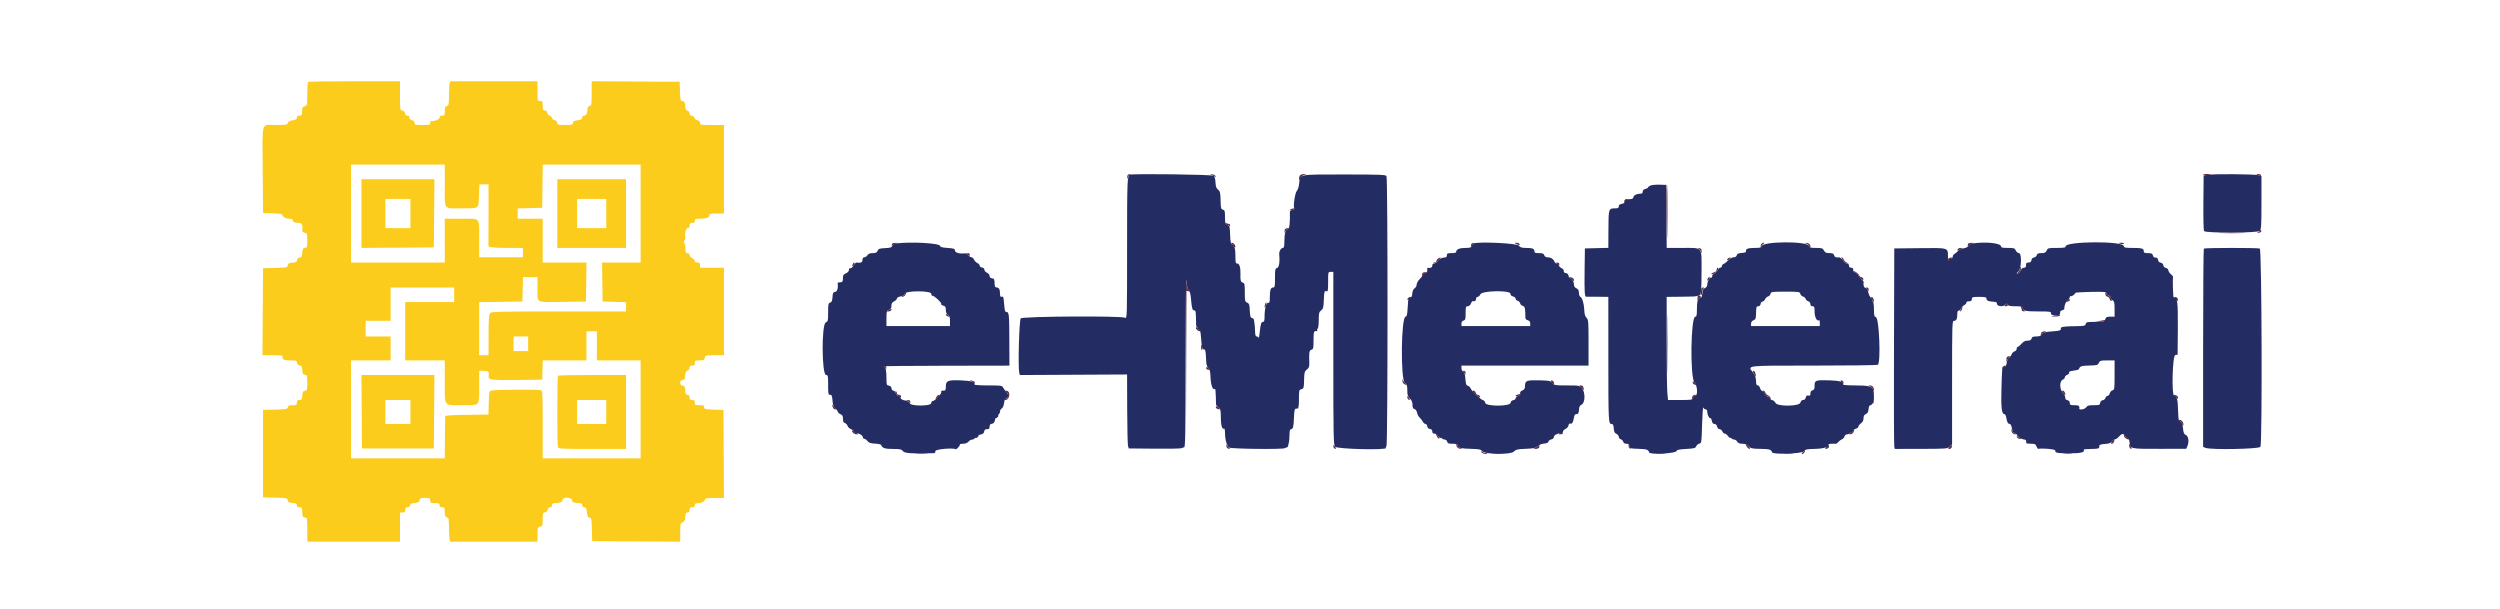 <svg id="svg" version="1.1" xmlns="http://www.w3.org/2000/svg" xmlns:xlink="http://www.w3.org/1999/xlink" width="400" height="97.446" viewBox="0, 0, 400,97.446"><g id="svgg"><path id="path0" d="M49.278 13.111 C 49.217 13.172,49.167 14.037,49.167 15.032 C 49.167 16.809,49.159 16.844,48.750 17.000 C 48.401 17.133,48.333 17.267,48.333 17.829 C 48.333 18.434,48.292 18.500,47.917 18.500 C 47.617 18.500,47.500 18.590,47.500 18.819 C 47.500 19.062,47.338 19.165,46.813 19.253 C 46.340 19.333,46.100 19.468,46.044 19.685 C 45.969 19.971,45.785 20.000,44.067 20.000 C 41.735 20.000,41.979 19.108,42.037 27.417 L 42.083 34.083 43.625 34.131 C 44.473 34.158,45.167 34.246,45.167 34.328 C 45.167 34.658,45.724 35.000,46.262 35.000 C 46.639 35.000,46.833 35.079,46.833 35.232 C 46.833 35.513,47.192 35.667,47.847 35.667 C 48.314 35.667,48.479 36.105,48.359 37.025 C 48.351 37.085,48.529 37.180,48.756 37.237 C 49.143 37.334,49.167 37.405,49.167 38.503 C 49.167 39.559,49.111 39.704,48.727 39.652 C 48.525 39.625,48.338 40.085,48.336 40.613 C 48.334 41.035,48.257 41.154,47.958 41.197 C 47.721 41.231,47.564 41.384,47.531 41.616 C 47.489 41.916,47.354 41.991,46.781 42.033 C 46.206 42.074,46.074 42.148,46.031 42.453 C 45.980 42.808,45.899 42.825,44.031 42.870 L 42.083 42.917 42.040 49.875 L 41.996 56.833 43.675 56.833 C 44.640 56.833,45.313 56.898,45.259 56.985 C 44.983 57.432,45.384 57.667,46.423 57.667 C 47.389 57.667,47.481 57.698,47.530 58.042 C 47.564 58.279,47.717 58.436,47.949 58.469 C 48.249 58.511,48.324 58.646,48.366 59.219 C 48.408 59.797,48.481 59.926,48.792 59.970 C 49.142 60.020,49.167 60.105,49.167 61.250 C 49.167 62.395,49.142 62.480,48.792 62.530 C 48.480 62.574,48.408 62.703,48.365 63.292 C 48.320 63.918,48.267 64.000,47.907 64.000 C 47.584 64.000,47.500 64.086,47.500 64.417 C 47.500 64.793,47.434 64.833,46.818 64.833 C 46.279 64.833,46.117 64.902,46.050 65.162 C 45.971 65.461,45.793 65.494,44.024 65.537 L 42.083 65.583 42.083 72.583 L 42.083 79.583 44.031 79.630 C 45.899 79.675,45.980 79.692,46.031 80.047 C 46.074 80.353,46.206 80.426,46.792 80.468 C 47.364 80.509,47.500 80.581,47.500 80.843 C 47.500 81.077,47.615 81.167,47.917 81.167 C 48.278 81.167,48.336 81.244,48.354 81.750 C 48.389 82.714,48.403 82.748,48.792 82.803 C 49.156 82.855,49.167 82.913,49.167 84.762 L 49.167 86.667 56.583 86.667 L 64.000 86.667 64.000 84.333 L 64.000 82.000 64.417 82.000 C 64.750 82.000,64.833 81.917,64.833 81.583 C 64.833 81.272,64.921 81.167,65.182 81.167 C 65.391 81.167,65.566 81.033,65.618 80.833 C 65.671 80.633,65.847 80.499,66.061 80.498 C 66.747 80.493,67.167 80.297,67.167 79.981 C 67.167 79.715,67.295 79.667,68.000 79.667 C 68.778 79.667,68.833 79.694,68.833 80.083 C 68.833 80.466,68.894 80.500,69.583 80.500 C 70.222 80.500,70.333 80.549,70.333 80.833 C 70.333 81.078,70.444 81.167,70.750 81.167 C 71.134 81.167,71.167 81.227,71.167 81.932 C 71.167 82.558,71.228 82.714,71.500 82.785 C 71.802 82.864,71.834 83.013,71.836 84.394 C 71.837 85.232,71.883 86.085,71.938 86.292 L 72.039 86.667 79.019 86.667 L 86.000 86.667 86.000 85.518 C 86.000 84.432,86.023 84.364,86.417 84.265 C 86.807 84.167,86.833 84.093,86.833 83.092 C 86.833 82.110,86.864 82.019,87.208 81.970 C 87.449 81.936,87.602 81.783,87.637 81.542 C 87.671 81.301,87.805 81.167,88.012 81.167 C 88.222 81.167,88.333 81.052,88.333 80.833 C 88.333 80.581,88.445 80.499,88.792 80.498 C 89.577 80.494,90.000 80.313,90.000 79.981 C 90.000 79.466,91.457 79.524,91.530 80.042 C 91.576 80.362,91.699 80.424,92.375 80.467 C 93.031 80.510,93.167 80.574,93.167 80.842 C 93.167 81.050,93.281 81.167,93.484 81.167 C 93.739 81.167,93.825 81.332,93.917 82.000 C 94.008 82.663,94.095 82.833,94.344 82.833 C 94.627 82.833,94.660 83.003,94.703 84.708 L 94.750 86.583 101.792 86.627 L 108.833 86.670 108.833 85.208 C 108.833 83.851,108.860 83.734,109.208 83.581 C 109.498 83.454,109.595 83.255,109.635 82.708 C 109.676 82.136,109.748 82.000,110.010 82.000 C 110.244 82.000,110.333 81.885,110.333 81.583 C 110.333 81.250,110.417 81.167,110.750 81.167 C 111.056 81.167,111.167 81.078,111.167 80.833 C 111.167 80.565,111.278 80.500,111.738 80.500 C 112.280 80.500,112.833 80.157,112.833 79.821 C 112.833 79.736,113.509 79.667,114.335 79.667 L 115.837 79.667 115.793 72.625 L 115.750 65.583 114.208 65.535 C 112.804 65.492,112.667 65.458,112.667 65.160 C 112.667 64.884,112.551 64.833,111.917 64.833 C 111.228 64.833,111.167 64.799,111.167 64.417 C 111.167 64.083,111.083 64.000,110.750 64.000 C 110.417 64.000,110.333 63.917,110.333 63.583 C 110.333 63.282,110.244 63.167,110.010 63.167 C 109.748 63.167,109.676 63.031,109.635 62.458 C 109.592 61.869,109.520 61.741,109.208 61.697 C 108.940 61.659,108.833 61.531,108.833 61.250 C 108.833 60.969,108.940 60.841,109.208 60.803 C 109.518 60.759,109.592 60.630,109.634 60.059 C 109.672 59.539,109.765 59.347,110.009 59.283 C 110.200 59.233,110.333 59.055,110.333 58.849 C 110.333 58.588,110.438 58.500,110.750 58.500 C 111.083 58.500,111.167 58.417,111.167 58.083 C 111.167 57.701,111.228 57.667,111.913 57.667 C 112.571 57.667,112.673 57.617,112.765 57.250 C 112.867 56.845,112.910 56.833,114.351 56.833 L 115.833 56.833 115.833 49.833 L 115.833 42.833 113.917 42.833 L 112.000 42.833 112.000 42.417 C 112.000 42.083,111.917 42.000,111.583 42.000 C 111.321 42.000,111.167 41.906,111.167 41.746 C 111.167 41.607,110.979 41.407,110.750 41.303 C 110.521 41.199,110.333 40.975,110.333 40.807 C 110.333 40.611,110.213 40.500,110.000 40.500 C 109.717 40.500,109.667 40.389,109.667 39.760 C 109.667 39.353,109.591 38.973,109.500 38.916 C 109.390 38.849,109.400 38.687,109.528 38.448 C 109.635 38.248,109.710 38.065,109.695 38.042 C 109.475 37.716,109.716 36.500,110.000 36.500 C 110.244 36.500,110.333 36.389,110.333 36.083 C 110.333 35.750,110.417 35.667,110.750 35.667 C 111.056 35.667,111.167 35.578,111.167 35.333 C 111.167 35.057,111.278 35.000,111.813 35.000 C 112.928 35.000,113.500 34.824,113.500 34.479 C 113.500 34.203,113.637 34.167,114.667 34.167 L 115.833 34.167 115.833 27.083 L 115.833 20.000 113.917 20.000 C 112.117 20.000,112.000 19.980,112.000 19.670 C 112.000 19.458,111.853 19.303,111.589 19.237 C 111.363 19.180,111.133 18.991,111.078 18.817 C 111.023 18.643,110.833 18.500,110.655 18.500 C 110.440 18.500,110.333 18.385,110.333 18.151 C 110.333 17.942,110.199 17.767,110.000 17.715 C 109.767 17.654,109.667 17.488,109.667 17.161 C 109.667 16.480,109.505 16.167,109.155 16.167 C 108.880 16.167,108.841 15.998,108.798 14.625 L 108.750 13.083 101.708 13.040 L 94.667 12.996 94.667 14.930 C 94.667 16.724,94.643 16.871,94.333 16.952 C 94.133 17.004,93.999 17.180,93.998 17.394 C 93.993 18.081,93.797 18.500,93.481 18.500 C 93.284 18.500,93.167 18.618,93.167 18.814 C 93.167 19.059,93.001 19.154,92.417 19.241 C 91.824 19.330,91.667 19.422,91.667 19.677 C 91.667 19.968,91.542 20.000,90.417 20.000 C 89.282 20.000,89.167 19.970,89.167 19.670 C 89.167 19.460,89.020 19.303,88.766 19.239 C 88.545 19.184,88.327 18.995,88.281 18.819 C 88.235 18.644,88.080 18.500,87.935 18.500 C 87.791 18.500,87.627 18.315,87.570 18.089 C 87.513 17.863,87.418 17.684,87.358 17.692 C 86.929 17.748,86.833 17.607,86.833 16.917 C 86.833 16.228,86.799 16.167,86.417 16.167 C 86.001 16.167,86.000 16.161,86.000 14.583 L 86.000 13.000 79.019 13.000 L 72.039 13.000 71.938 13.375 C 71.883 13.581,71.837 14.451,71.836 15.307 C 71.834 16.723,71.803 16.872,71.500 16.952 C 71.231 17.022,71.167 17.179,71.167 17.769 C 71.167 18.438,71.131 18.500,70.750 18.500 C 70.453 18.500,70.333 18.590,70.333 18.815 C 70.333 19.099,69.415 19.464,68.958 19.361 C 68.890 19.346,68.833 19.483,68.833 19.667 C 68.833 19.970,68.722 20.000,67.583 20.000 C 66.448 20.000,66.333 19.970,66.333 19.670 C 66.333 19.457,66.186 19.303,65.917 19.235 C 65.656 19.170,65.500 19.013,65.500 18.815 C 65.500 18.642,65.444 18.509,65.375 18.520 C 65.015 18.577,64.851 18.463,64.803 18.125 C 64.769 17.884,64.616 17.731,64.375 17.697 C 64.007 17.644,64.000 17.603,64.000 15.322 L 64.000 13.000 56.694 13.000 C 52.676 13.000,49.339 13.050,49.278 13.111 M71.167 29.732 C 71.167 33.737,70.849 33.333,74.004 33.333 C 76.730 33.333,76.554 33.475,76.640 31.208 L 76.704 29.500 77.436 29.500 L 78.167 29.500 78.167 34.333 C 78.167 36.992,78.160 39.215,78.152 39.273 C 78.113 39.570,78.808 39.662,81.125 39.664 L 83.667 39.667 83.667 40.417 L 83.667 41.167 80.167 41.167 L 76.667 41.167 76.664 38.458 C 76.661 34.623,76.972 35.000,73.814 35.000 L 71.167 35.000 71.167 38.500 L 71.167 42.000 63.667 42.000 L 56.167 42.000 56.167 34.167 L 56.167 26.333 63.667 26.333 L 71.167 26.333 71.167 29.732 M102.500 34.167 L 102.500 42.000 99.413 42.000 L 96.326 42.000 96.371 45.125 L 96.417 48.250 98.292 48.297 L 100.167 48.344 100.167 49.089 L 100.167 49.833 89.393 49.833 C 79.329 49.833,78.606 49.853,78.399 50.125 C 78.233 50.343,78.176 51.222,78.172 53.625 L 78.167 56.833 77.417 56.833 L 76.667 56.833 76.667 52.587 L 76.667 48.340 80.125 48.295 L 83.583 48.250 83.630 46.292 L 83.677 44.333 84.839 44.333 L 86.000 44.333 86.000 46.247 C 86.000 48.568,85.570 48.360,90.250 48.297 L 93.750 48.250 93.795 45.125 L 93.841 42.000 90.337 42.000 L 86.833 42.000 86.833 38.500 L 86.833 35.000 84.833 35.000 L 82.833 35.000 82.833 34.172 L 82.833 33.344 84.792 33.297 L 86.750 33.250 86.795 29.792 L 86.840 26.333 94.670 26.333 L 102.500 26.333 102.500 34.167 M57.833 34.169 L 57.833 39.671 63.625 39.627 L 69.417 39.583 69.461 34.125 L 69.505 28.667 63.669 28.667 L 57.833 28.667 57.833 34.169 M89.167 34.167 L 89.167 39.667 94.667 39.667 L 100.167 39.667 100.167 34.167 L 100.167 28.667 94.667 28.667 L 89.167 28.667 89.167 34.167 M65.667 34.167 L 65.667 36.500 63.667 36.500 L 61.667 36.500 61.667 34.167 L 61.667 31.833 63.667 31.833 L 65.667 31.833 65.667 34.167 M97.000 34.167 L 97.000 36.500 94.667 36.500 L 92.333 36.500 92.333 34.167 L 92.333 31.833 94.667 31.833 L 97.000 31.833 97.000 34.167 M72.667 47.167 L 72.667 48.333 68.750 48.333 L 64.833 48.333 64.833 53.000 L 64.833 57.667 68.000 57.667 L 71.167 57.667 71.167 61.077 C 71.167 65.160,70.917 64.833,74.039 64.833 C 76.848 64.833,76.667 65.037,76.667 61.883 L 76.667 59.333 77.417 59.333 C 78.180 59.333,78.280 59.455,78.184 60.269 C 78.124 60.778,78.644 60.839,82.687 60.795 L 86.750 60.750 86.798 59.208 L 86.846 57.667 90.340 57.667 L 93.833 57.667 93.833 55.333 L 93.833 53.000 94.667 53.000 L 95.500 53.000 95.500 55.333 L 95.500 57.667 99.000 57.667 L 102.500 57.667 102.500 65.500 L 102.500 73.333 94.667 73.333 L 86.833 73.333 86.833 67.934 C 86.833 63.165,86.803 62.524,86.570 62.434 C 86.209 62.296,79.185 62.338,78.667 62.482 C 78.258 62.596,78.249 62.633,78.203 64.462 L 78.156 66.327 74.703 66.372 C 72.089 66.406,71.245 66.467,71.229 66.625 C 71.218 66.740,71.199 68.296,71.188 70.083 L 71.167 73.333 63.667 73.333 L 56.167 73.333 56.167 65.500 L 56.167 57.667 59.333 57.667 L 62.500 57.667 62.500 55.750 L 62.500 53.833 60.500 53.833 L 58.500 53.833 58.500 52.583 L 58.500 51.333 60.500 51.333 L 62.500 51.333 62.500 48.667 L 62.500 46.000 67.583 46.000 L 72.667 46.000 72.667 47.167 M84.500 55.000 L 84.500 56.167 83.333 56.167 L 82.167 56.167 82.167 55.000 L 82.167 53.833 83.333 53.833 L 84.500 53.833 84.500 55.000 M57.873 65.875 L 57.917 71.750 63.667 71.750 L 69.417 71.750 69.460 65.875 L 69.504 60.000 63.667 60.000 L 57.829 60.000 57.873 65.875 M89.278 60.111 C 89.139 60.250,89.129 71.209,89.268 71.570 C 89.357 71.803,89.999 71.833,94.768 71.833 L 100.167 71.833 100.167 65.917 L 100.167 60.000 94.778 60.000 C 91.814 60.000,89.339 60.050,89.278 60.111 M65.667 65.917 L 65.667 67.833 63.667 67.833 L 61.667 67.833 61.667 65.917 L 61.667 64.000 63.667 64.000 L 65.667 64.000 65.667 65.917 M97.000 65.917 L 97.000 67.833 94.667 67.833 L 92.333 67.833 92.333 65.917 L 92.333 64.000 94.667 64.000 L 97.000 64.000 97.000 65.917 " stroke="none" fill="#fccc1c" fill-rule="evenodd"></path><path id="path1" d="M180.811 27.947 C 180.356 28.064,180.333 28.650,180.333 40.027 C 180.333 50.836,180.328 51.009,180.011 50.839 C 179.402 50.513,163.588 50.610,163.312 50.942 C 163.072 51.231,162.866 58.778,163.076 59.614 L 163.175 60.006 171.754 59.961 L 180.333 59.917 180.350 65.417 C 180.359 68.442,180.419 71.104,180.482 71.333 L 180.598 71.750 184.735 71.789 C 187.011 71.811,188.957 71.775,189.061 71.709 C 189.165 71.643,189.318 71.587,189.401 71.586 C 189.657 71.582,189.663 71.289,189.692 57.167 C 189.708 49.604,189.765 44.042,189.819 44.806 C 189.889 45.798,189.992 46.250,190.182 46.389 C 190.364 46.522,190.484 46.991,190.564 47.881 C 190.701 49.389,190.784 49.667,191.101 49.667 C 191.324 49.667,191.355 49.912,191.374 51.875 C 191.376 52.127,191.443 52.333,191.522 52.333 C 191.602 52.333,191.667 52.446,191.667 52.583 C 191.667 52.721,191.760 52.815,191.874 52.792 C 192.021 52.762,192.111 53.175,192.182 54.211 C 192.283 55.675,192.360 55.917,192.722 55.917 C 192.850 55.917,192.932 56.371,192.962 57.250 C 192.997 58.311,193.070 58.637,193.317 58.845 C 193.562 59.050,193.642 59.392,193.689 60.440 C 193.747 61.698,194.079 62.532,194.397 62.214 C 194.454 62.158,194.511 62.649,194.525 63.306 C 194.539 63.962,194.558 64.594,194.567 64.708 C 194.576 64.823,194.752 65.053,194.958 65.220 C 195.287 65.487,195.333 65.679,195.333 66.773 C 195.333 68.020,195.543 68.763,195.842 68.578 C 195.933 68.522,196.000 68.818,196.001 69.282 C 196.002 70.303,196.291 71.349,196.643 71.606 C 196.947 71.829,205.225 71.923,205.563 71.708 C 205.666 71.642,205.818 71.587,205.901 71.586 C 205.984 71.584,206.077 71.452,206.109 71.292 C 206.141 71.131,206.198 70.869,206.237 70.708 C 206.276 70.548,206.314 70.023,206.321 69.542 C 206.330 68.886,206.395 68.667,206.580 68.667 C 206.890 68.667,206.988 68.243,207.041 66.667 C 207.070 65.814,207.150 65.410,207.292 65.396 C 207.406 65.384,207.575 65.366,207.667 65.354 C 207.764 65.342,207.833 64.714,207.833 63.851 C 207.833 62.433,207.850 62.365,208.226 62.271 C 208.596 62.178,208.622 62.090,208.652 60.811 C 208.682 59.580,208.725 59.419,209.099 59.125 C 209.443 58.854,209.508 58.669,209.486 58.025 C 209.429 56.368,209.483 56.043,209.833 55.952 C 210.134 55.873,210.167 55.724,210.167 54.432 C 210.167 53.039,210.221 52.898,210.721 52.984 C 210.796 52.998,210.814 52.937,210.760 52.849 C 210.706 52.761,210.737 52.643,210.831 52.585 C 210.924 52.527,211.000 51.914,211.000 51.222 C 211.000 50.111,211.044 49.930,211.381 49.665 C 211.710 49.406,211.768 49.189,211.810 48.063 C 211.864 46.609,211.905 46.474,212.255 46.608 C 212.460 46.687,212.500 46.440,212.500 45.101 C 212.500 43.504,212.501 43.500,212.917 43.500 L 213.333 43.500 213.333 57.296 C 213.333 69.592,213.362 71.133,213.596 71.468 C 213.870 71.859,221.991 72.057,221.750 71.667 C 221.701 71.588,221.737 71.476,221.831 71.418 C 222.055 71.279,222.062 28.522,221.837 28.167 C 221.701 27.951,220.766 27.917,215.095 27.917 C 207.592 27.917,208.015 27.832,207.869 29.354 C 207.821 29.855,207.661 30.366,207.496 30.542 C 207.202 30.858,206.881 33.006,207.080 33.328 C 207.135 33.417,206.999 33.536,206.777 33.591 C 206.556 33.647,206.377 33.780,206.380 33.888 C 206.428 35.563,206.309 36.667,206.079 36.667 C 205.711 36.667,205.500 37.368,205.500 38.594 C 205.500 39.425,205.445 39.667,205.256 39.667 C 204.970 39.667,204.636 40.223,204.676 40.632 C 204.798 41.843,204.652 42.798,204.333 42.882 C 204.031 42.961,204.000 43.109,204.000 44.484 C 204.000 45.858,203.971 46.000,203.686 46.000 C 203.308 46.000,203.172 46.431,203.169 47.643 C 203.167 48.329,203.114 48.515,202.939 48.448 C 202.630 48.330,202.333 49.363,202.333 50.561 C 202.333 51.253,202.272 51.500,202.101 51.500 C 201.793 51.500,201.698 51.787,201.560 53.127 C 201.497 53.745,201.414 54.156,201.375 54.042 C 201.337 53.927,201.199 53.833,201.069 53.833 C 200.902 53.833,200.827 53.604,200.812 53.042 C 200.800 52.606,200.761 52.063,200.725 51.833 C 200.689 51.604,200.649 51.313,200.635 51.185 C 200.622 51.058,200.477 50.919,200.313 50.876 C 200.071 50.813,200.005 50.590,199.966 49.691 C 199.923 48.727,199.868 48.562,199.542 48.419 C 199.193 48.266,199.167 48.149,199.167 46.778 C 199.167 45.442,199.135 45.294,198.833 45.215 C 198.506 45.129,198.440 44.874,198.473 43.833 C 198.505 42.835,198.309 42.167,197.985 42.167 C 197.700 42.167,197.667 42.037,197.667 40.927 C 197.667 40.244,197.590 39.639,197.497 39.582 C 197.404 39.524,197.371 39.407,197.424 39.322 C 197.477 39.236,197.408 39.167,197.271 39.167 C 196.946 39.167,196.853 38.821,196.814 37.468 C 196.779 36.255,196.730 36.113,196.292 35.951 C 196.054 35.864,196.000 35.639,196.000 34.740 C 196.000 33.776,195.958 33.624,195.667 33.548 C 195.387 33.475,195.330 33.311,195.312 32.522 C 195.273 30.808,195.236 30.626,194.876 30.335 C 194.607 30.116,194.509 29.833,194.479 29.185 C 194.456 28.672,194.341 28.242,194.194 28.121 C 193.958 27.924,181.527 27.763,180.811 27.947 M353.167 27.976 L 352.583 28.083 352.543 32.417 C 352.520 34.800,352.566 36.849,352.643 36.970 C 352.865 37.316,361.235 37.289,361.583 36.940 C 361.792 36.731,361.833 35.997,361.833 32.445 L 361.833 28.199 361.361 28.035 C 360.841 27.853,354.097 27.805,353.167 27.976 M264.042 29.700 C 263.835 29.801,263.667 29.940,263.667 30.007 C 263.667 30.075,263.479 30.178,263.250 30.235 C 262.981 30.303,262.833 30.457,262.833 30.670 C 262.833 30.913,262.721 31.000,262.406 31.000 C 261.847 31.000,261.333 31.282,261.333 31.589 C 261.333 31.738,261.155 31.843,260.875 31.859 C 260.623 31.873,260.304 31.893,260.167 31.904 C 260.026 31.916,259.938 32.052,259.966 32.215 C 260.002 32.422,259.870 32.534,259.508 32.607 C 259.159 32.677,259.000 32.806,259.000 33.021 C 259.000 33.262,258.876 33.334,258.458 33.336 C 257.358 33.341,257.363 33.324,257.346 36.953 L 257.333 39.656 255.458 39.703 L 253.583 39.750 253.536 43.250 C 253.490 46.655,253.543 47.518,253.795 47.479 C 253.862 47.469,254.685 47.469,255.625 47.480 L 257.333 47.500 257.336 57.292 C 257.338 67.546,257.352 67.833,257.843 67.833 C 258.082 67.833,258.159 67.986,258.199 68.542 C 258.238 69.089,258.335 69.287,258.625 69.415 C 258.831 69.505,259.000 69.718,259.000 69.888 C 259.000 70.059,259.143 70.235,259.318 70.281 C 259.493 70.327,259.673 70.507,259.719 70.682 C 259.774 70.892,259.949 71.000,260.234 71.000 C 260.547 71.000,260.667 71.087,260.667 71.316 C 260.667 71.725,260.836 71.776,262.331 71.821 C 263.481 71.855,263.719 71.943,263.877 72.388 C 264.027 72.815,268.369 72.542,268.287 72.110 C 268.262 71.980,268.738 71.890,269.750 71.833 C 271.096 71.759,271.267 71.712,271.412 71.382 C 271.500 71.179,271.725 70.992,271.912 70.965 C 272.234 70.919,272.254 70.773,272.333 67.917 C 272.379 66.267,272.471 65.048,272.536 65.208 C 272.602 65.369,272.771 65.500,272.911 65.500 C 273.077 65.500,273.169 65.660,273.172 65.958 C 273.177 66.419,273.541 67.070,273.703 66.908 C 273.750 66.861,273.835 67.049,273.891 67.328 C 273.961 67.680,274.089 67.833,274.311 67.833 C 274.513 67.833,274.669 67.987,274.735 68.250 C 274.797 68.495,274.959 68.667,275.130 68.667 C 275.290 68.667,275.498 68.835,275.592 69.042 C 275.685 69.248,275.849 69.399,275.955 69.378 C 276.061 69.357,276.302 69.536,276.490 69.776 C 276.679 70.015,276.833 70.149,276.833 70.072 C 276.833 69.996,276.923 70.023,277.033 70.133 C 277.143 70.243,277.350 70.333,277.493 70.333 C 277.636 70.333,277.847 70.483,277.961 70.667 C 278.109 70.902,278.352 71.001,278.793 71.003 C 279.229 71.005,279.529 71.124,279.789 71.399 C 280.124 71.752,280.320 71.795,281.701 71.820 C 283.149 71.846,283.376 71.916,283.541 72.381 C 283.671 72.748,288.211 72.605,288.568 72.223 C 288.875 71.894,289.099 71.846,290.425 71.820 C 291.862 71.792,292.890 71.446,292.548 71.104 C 292.466 71.022,293.297 70.958,293.763 71.011 C 293.815 71.017,293.984 70.881,294.138 70.708 C 294.291 70.535,294.555 70.342,294.724 70.279 C 294.893 70.216,295.071 70.015,295.119 69.832 C 295.166 69.650,295.342 69.500,295.510 69.500 C 295.677 69.500,295.861 69.424,295.918 69.331 C 295.976 69.237,296.098 69.207,296.189 69.264 C 296.281 69.321,296.395 69.216,296.444 69.031 C 296.492 68.846,296.712 68.650,296.932 68.594 C 297.153 68.539,297.333 68.393,297.333 68.270 C 297.333 68.147,297.521 67.906,297.750 67.734 C 298.034 67.521,298.167 67.260,298.167 66.917 C 298.167 66.554,298.272 66.366,298.542 66.248 C 298.817 66.127,298.930 65.918,298.968 65.458 C 299.002 65.049,299.103 64.833,299.260 64.833 C 299.392 64.833,299.500 64.754,299.500 64.657 C 299.500 64.560,299.575 64.527,299.667 64.583 C 299.847 64.695,299.899 63.011,299.734 62.395 C 299.580 61.823,298.953 61.667,296.816 61.667 C 295.715 61.667,294.852 61.605,294.898 61.530 C 295.139 61.141,294.349 60.897,292.709 60.853 C 290.483 60.793,290.333 60.846,290.333 61.694 C 290.333 62.224,290.264 62.383,290.000 62.452 C 289.779 62.510,289.667 62.679,289.667 62.956 C 289.667 63.284,289.599 63.355,289.347 63.289 C 289.112 63.227,289.000 63.311,288.927 63.602 C 288.864 63.852,288.706 64.000,288.500 64.000 C 288.290 64.000,288.136 64.149,288.068 64.417 C 287.914 65.032,284.353 65.074,284.081 64.464 C 283.991 64.261,283.743 64.054,283.532 64.005 C 283.320 63.957,283.157 63.845,283.169 63.758 C 283.181 63.671,283.029 63.540,282.830 63.466 C 282.631 63.393,282.430 63.185,282.383 63.005 C 282.336 62.825,282.163 62.635,281.999 62.583 C 281.834 62.531,281.653 62.303,281.597 62.077 C 281.540 61.851,281.383 61.667,281.247 61.667 C 281.106 61.667,280.994 61.505,280.986 61.292 C 280.954 60.430,280.870 60.131,280.527 59.668 C 279.605 58.421,278.946 58.500,290.208 58.497 C 295.731 58.496,300.340 58.438,300.450 58.368 C 300.958 58.045,300.674 50.911,300.146 50.743 C 299.880 50.659,299.833 50.473,299.833 49.499 C 299.833 48.869,299.757 48.306,299.664 48.248 C 299.571 48.191,299.535 48.079,299.583 48.000 C 299.632 47.921,299.532 47.757,299.361 47.636 C 299.191 47.516,298.999 47.140,298.936 46.801 C 298.861 46.399,298.708 46.149,298.494 46.081 C 298.210 45.991,298.109 45.668,298.178 45.071 C 298.184 45.018,297.996 44.809,297.761 44.607 C 297.526 44.405,297.333 44.146,297.333 44.032 C 297.333 43.918,297.145 43.754,296.915 43.666 C 296.686 43.579,296.507 43.449,296.519 43.379 C 296.579 43.008,296.466 42.833,296.167 42.833 C 295.944 42.833,295.833 42.722,295.833 42.500 C 295.833 42.289,295.722 42.167,295.531 42.167 C 295.365 42.167,295.061 41.939,294.856 41.661 C 294.650 41.384,294.392 41.167,294.283 41.181 C 293.779 41.244,293.532 41.141,293.452 40.833 C 293.383 40.571,293.224 40.500,292.710 40.500 C 292.183 40.500,292.013 40.419,291.833 40.083 C 291.632 39.707,291.509 39.667,290.566 39.667 C 289.689 39.667,289.507 39.616,289.423 39.352 C 289.165 38.539,281.833 38.607,281.833 39.423 C 281.833 39.611,281.594 39.667,280.792 39.669 C 279.671 39.672,279.286 39.810,279.366 40.182 C 279.402 40.350,279.210 40.432,278.690 40.469 C 278.137 40.508,277.943 40.598,277.879 40.844 C 277.824 41.052,277.650 41.167,277.388 41.167 C 277.157 41.167,276.787 41.372,276.532 41.642 C 276.285 41.903,275.952 42.163,275.792 42.220 C 275.631 42.276,275.500 42.438,275.500 42.578 C 275.500 42.718,275.385 42.833,275.245 42.833 C 275.104 42.833,274.932 42.987,274.863 43.176 C 274.793 43.364,274.552 43.612,274.326 43.727 C 274.101 43.842,273.927 44.062,273.940 44.216 C 273.952 44.370,273.901 44.458,273.826 44.412 C 273.616 44.282,273.167 45.022,273.167 45.498 C 273.167 45.777,273.039 45.977,272.792 46.085 C 272.502 46.213,272.405 46.411,272.365 46.958 C 272.325 47.513,272.248 47.667,272.011 47.667 C 271.650 47.667,271.500 48.260,271.500 49.687 C 271.500 50.436,271.443 50.667,271.256 50.667 C 270.509 50.667,270.388 60.422,271.125 61.206 C 271.599 61.710,271.682 63.333,271.234 63.333 C 271.088 63.333,270.930 63.483,270.882 63.667 C 270.801 63.976,270.654 64.000,268.838 64.000 L 266.882 64.000 266.775 62.875 C 266.717 62.256,266.669 58.544,266.668 54.625 L 266.667 47.500 268.917 47.479 C 271.018 47.460,271.369 47.441,271.583 47.333 C 271.629 47.310,271.753 47.282,271.858 47.271 C 272.179 47.236,272.246 46.549,272.248 43.278 C 272.250 39.378,272.499 39.667,269.137 39.667 L 266.672 39.667 266.627 34.625 L 266.583 29.583 265.500 29.549 C 264.904 29.531,264.248 29.598,264.042 29.700 M143.383 38.951 C 143.045 38.995,142.813 39.136,142.749 39.336 C 142.668 39.593,142.458 39.660,141.616 39.701 C 140.730 39.743,140.560 39.803,140.419 40.125 C 140.290 40.418,140.118 40.500,139.629 40.500 C 139.183 40.500,138.943 40.596,138.795 40.833 C 138.680 41.017,138.455 41.167,138.293 41.167 C 138.092 41.167,138.000 41.297,138.000 41.583 C 138.000 41.986,137.748 42.101,137.054 42.015 C 136.946 42.002,136.723 42.219,136.558 42.499 C 136.393 42.778,136.162 42.970,136.045 42.925 C 135.917 42.876,135.833 42.976,135.833 43.180 C 135.833 43.387,135.657 43.593,135.375 43.716 C 135.123 43.827,134.909 44.010,134.900 44.125 C 134.891 44.240,134.872 44.521,134.858 44.750 C 134.839 45.077,134.743 45.167,134.417 45.167 C 134.187 45.167,134.009 45.223,134.020 45.292 C 134.139 46.046,133.970 46.648,133.625 46.697 C 133.306 46.742,133.243 46.866,133.200 47.533 C 133.161 48.137,133.075 48.340,132.825 48.419 C 132.536 48.511,132.500 48.682,132.500 49.972 C 132.500 51.315,132.473 51.433,132.125 51.585 C 131.427 51.892,131.474 60.000,132.174 60.000 C 132.475 60.000,132.500 60.123,132.500 61.583 C 132.500 63.021,132.529 63.167,132.813 63.167 C 133.072 63.167,133.139 63.326,133.203 64.105 C 133.259 64.779,133.375 65.118,133.616 65.313 C 133.801 65.462,134.000 65.722,134.060 65.891 C 134.120 66.060,134.318 66.237,134.501 66.285 C 134.705 66.339,134.843 66.526,134.858 66.769 C 134.872 66.988,134.891 67.260,134.900 67.375 C 134.909 67.490,135.055 67.640,135.224 67.709 C 135.393 67.778,135.569 67.978,135.615 68.153 C 135.661 68.329,135.916 68.563,136.183 68.673 C 136.449 68.784,136.667 68.977,136.667 69.104 C 136.667 69.230,136.723 69.323,136.792 69.311 C 137.248 69.230,137.988 69.576,138.037 69.894 C 138.067 70.090,138.179 70.233,138.286 70.212 C 138.393 70.190,138.616 70.344,138.782 70.553 C 139.019 70.853,139.278 70.944,140.000 70.980 C 140.504 71.006,140.942 71.097,140.973 71.183 C 141.157 71.691,141.569 71.833,142.860 71.833 C 144.023 71.833,144.234 71.879,144.484 72.189 C 144.766 72.537,145.747 72.599,149.458 72.505 C 149.573 72.502,149.667 72.350,149.667 72.167 C 149.667 71.872,152.492 71.618,152.899 71.875 C 153.034 71.960,153.655 71.283,153.570 71.144 C 153.520 71.065,153.748 71.000,154.075 71.000 C 154.464 71.000,154.769 70.884,154.955 70.667 C 155.112 70.483,155.370 70.333,155.527 70.333 C 155.685 70.333,155.861 70.257,155.918 70.164 C 155.976 70.071,156.074 70.025,156.137 70.063 C 156.199 70.101,156.347 70.027,156.465 69.899 C 156.583 69.771,156.621 69.658,156.548 69.647 C 156.476 69.636,156.642 69.579,156.917 69.521 C 157.267 69.446,157.433 69.302,157.470 69.041 C 157.508 68.770,157.635 68.667,157.928 68.667 C 158.246 68.667,158.333 68.579,158.333 68.262 C 158.333 67.969,158.437 67.842,158.707 67.803 C 158.969 67.766,159.113 67.600,159.188 67.250 C 159.246 66.975,159.303 66.809,159.314 66.882 C 159.324 66.954,159.438 66.916,159.566 66.798 C 159.694 66.680,159.767 66.532,159.730 66.470 C 159.692 66.407,159.737 66.309,159.831 66.252 C 159.924 66.194,160.000 66.005,160.000 65.832 C 160.000 65.658,160.125 65.447,160.278 65.361 C 160.441 65.270,160.596 64.904,160.653 64.478 C 160.719 63.985,160.831 63.750,161.000 63.750 C 161.376 63.750,161.397 63.073,161.032 62.724 C 160.856 62.555,160.624 62.248,160.517 62.042 C 160.329 61.681,160.236 61.667,158.068 61.667 C 156.799 61.667,155.854 61.602,155.905 61.519 C 156.134 61.148,155.394 60.921,153.751 60.860 C 151.652 60.783,151.333 60.912,151.333 61.839 C 151.333 62.431,151.290 62.500,150.922 62.500 C 150.645 62.500,150.539 62.574,150.597 62.725 C 150.697 62.986,149.580 64.167,149.233 64.167 C 149.105 64.167,149.000 64.317,149.000 64.500 C 149.000 65.004,145.683 65.015,145.551 64.512 C 145.494 64.292,145.263 64.156,144.824 64.082 C 144.397 64.010,144.146 63.866,144.079 63.653 C 144.023 63.477,143.868 63.333,143.735 63.333 C 143.601 63.333,143.420 63.146,143.333 62.917 C 143.246 62.688,143.066 62.500,142.932 62.500 C 142.799 62.500,142.666 62.331,142.637 62.125 C 142.602 61.884,142.449 61.731,142.208 61.697 C 141.862 61.648,141.833 61.557,141.831 60.530 C 141.828 59.166,141.715 58.706,141.358 58.612 C 141.207 58.571,145.679 58.530,151.297 58.519 L 161.510 58.500 161.494 54.368 C 161.479 50.187,161.449 49.917,161.000 49.917 C 160.807 49.917,160.731 49.630,160.667 48.667 C 160.621 47.979,160.527 47.435,160.458 47.458 C 160.118 47.572,160.000 47.458,160.000 47.014 C 160.000 46.310,159.841 46.000,159.482 46.000 C 159.247 46.000,159.161 45.872,159.146 45.500 C 159.109 44.626,159.091 44.584,158.708 44.530 C 158.466 44.496,158.333 44.362,158.333 44.152 C 158.333 43.966,158.154 43.744,157.917 43.636 C 157.688 43.532,157.500 43.314,157.500 43.152 C 157.500 42.972,157.353 42.836,157.125 42.803 C 156.919 42.774,156.750 42.637,156.750 42.500 C 156.750 42.362,156.586 42.178,156.386 42.090 C 156.186 42.002,155.943 41.759,155.848 41.548 C 155.752 41.338,155.571 41.167,155.446 41.167 C 155.321 41.167,155.085 41.020,154.923 40.840 C 154.760 40.660,154.580 40.519,154.522 40.526 C 153.594 40.642,152.852 40.469,152.803 40.125 C 152.755 39.786,152.637 39.742,151.583 39.667 C 150.722 39.605,150.417 39.521,150.417 39.345 C 150.417 38.910,145.738 38.648,143.383 38.951 M235.809 38.938 C 235.658 38.982,235.496 39.164,235.449 39.342 C 235.379 39.611,235.216 39.667,234.505 39.667 C 233.553 39.667,233.000 39.883,233.000 40.256 C 233.000 40.434,232.798 40.500,232.250 40.500 C 231.611 40.500,231.500 40.549,231.500 40.833 C 231.500 41.017,231.406 41.172,231.292 41.179 C 230.687 41.216,230.384 41.356,230.077 41.741 C 229.890 41.975,229.609 42.167,229.452 42.167 C 229.278 42.167,229.167 42.296,229.167 42.500 C 229.167 42.795,228.908 42.924,228.458 42.853 C 228.390 42.842,228.342 42.890,228.353 42.958 C 228.417 43.365,228.300 43.667,228.078 43.667 C 227.938 43.667,227.778 43.783,227.724 43.925 C 227.669 44.067,227.409 44.399,227.146 44.662 C 226.882 44.925,226.667 45.316,226.667 45.530 C 226.667 45.745,226.521 46.011,226.344 46.122 C 226.137 46.250,226.002 46.551,225.969 46.953 C 225.931 47.405,225.842 47.578,225.653 47.565 C 225.335 47.542,225.330 47.562,225.225 49.292 C 225.161 50.343,225.084 50.667,224.900 50.667 C 224.172 50.667,224.069 60.812,224.792 61.292 C 225.104 61.499,225.167 61.692,225.167 62.445 C 225.167 63.187,225.241 63.423,225.583 63.765 C 225.871 64.053,226.000 64.365,226.000 64.773 C 226.000 65.213,226.081 65.386,226.315 65.447 C 226.503 65.496,226.672 65.735,226.732 66.037 C 226.788 66.316,226.972 66.666,227.141 66.814 C 227.310 66.962,227.537 67.252,227.646 67.458 C 227.756 67.665,227.950 67.833,228.078 67.833 C 228.206 67.833,228.334 68.002,228.363 68.208 C 228.398 68.449,228.551 68.602,228.792 68.637 C 229.033 68.671,229.167 68.805,229.167 69.012 C 229.167 69.189,229.242 69.343,229.333 69.354 C 229.425 69.366,229.569 69.384,229.653 69.396 C 229.737 69.407,229.962 69.597,230.153 69.817 C 230.344 70.037,230.500 70.154,230.500 70.076 C 230.500 69.997,230.590 70.023,230.700 70.133 C 230.810 70.243,231.026 70.333,231.181 70.333 C 231.335 70.333,231.500 70.483,231.548 70.667 C 231.619 70.938,231.776 71.000,232.390 71.000 C 232.983 71.000,233.166 71.067,233.244 71.315 C 233.364 71.693,233.721 71.772,235.515 71.820 C 236.647 71.850,236.927 71.912,237.149 72.185 C 237.588 72.726,241.753 72.771,242.245 72.240 C 242.542 71.920,242.795 71.861,244.114 71.810 C 245.409 71.759,245.699 71.694,246.031 71.383 C 246.261 71.167,246.678 70.998,247.044 70.974 C 247.462 70.946,247.696 70.838,247.757 70.643 C 247.808 70.484,248.014 70.331,248.216 70.302 C 248.443 70.270,248.603 70.113,248.634 69.894 C 248.680 69.573,249.127 69.356,249.917 69.268 C 250.008 69.258,250.083 69.154,250.083 69.036 C 250.083 68.919,250.271 68.729,250.500 68.615 C 250.729 68.501,250.940 68.246,250.969 68.047 C 251.001 67.825,251.107 67.718,251.244 67.771 C 251.524 67.878,251.704 67.591,251.827 66.839 C 251.899 66.396,252.004 66.251,252.253 66.250 C 252.520 66.250,252.593 66.120,252.633 65.578 C 252.670 65.072,252.773 64.866,253.049 64.744 C 253.643 64.484,253.678 62.741,253.103 62.120 C 252.691 61.675,252.645 61.667,250.687 61.667 C 248.800 61.667,248.674 61.646,248.387 61.281 C 248.108 60.927,247.938 60.892,246.283 60.851 C 244.265 60.802,244.000 60.905,244.000 61.744 C 244.000 62.159,243.903 62.324,243.567 62.477 C 243.285 62.606,243.168 62.762,243.230 62.926 C 243.294 63.091,243.185 63.231,242.913 63.335 C 242.686 63.421,242.500 63.601,242.500 63.734 C 242.500 63.868,242.331 64.001,242.125 64.030 C 241.884 64.064,241.731 64.217,241.697 64.458 C 241.614 65.044,237.720 65.046,237.637 64.460 C 237.607 64.255,237.453 64.062,237.294 64.032 C 236.934 63.963,235.426 62.527,235.276 62.109 C 235.215 61.940,235.024 61.765,234.851 61.720 C 234.600 61.654,234.524 61.441,234.465 60.634 C 234.414 59.921,234.311 59.584,234.113 59.473 C 233.959 59.387,233.833 59.133,233.833 58.908 L 233.833 58.500 244.000 58.500 L 254.167 58.500 254.167 54.833 C 254.167 51.423,254.144 51.144,253.842 50.842 C 253.607 50.607,253.508 50.251,253.481 49.551 C 253.442 48.542,253.138 47.574,252.827 47.470 C 252.728 47.437,252.639 47.161,252.631 46.856 C 252.619 46.446,252.514 46.257,252.224 46.125 C 251.963 46.006,251.832 45.803,251.828 45.515 C 251.822 45.045,251.486 44.500,251.202 44.500 C 251.103 44.500,250.999 44.331,250.970 44.125 C 250.935 43.882,250.783 43.731,250.537 43.696 C 250.291 43.661,250.174 43.545,250.204 43.364 C 250.230 43.207,250.087 43.014,249.873 42.920 C 249.666 42.828,249.455 42.621,249.404 42.460 C 249.353 42.299,249.201 42.167,249.067 42.167 C 248.933 42.167,248.774 42.035,248.713 41.875 C 248.552 41.445,248.143 41.178,247.636 41.172 C 247.338 41.168,247.154 41.055,247.083 40.833 C 246.998 40.566,246.831 40.500,246.239 40.500 C 245.625 40.500,245.500 40.447,245.500 40.184 C 245.500 39.786,245.187 39.667,244.138 39.667 C 243.474 39.667,243.242 39.590,243.000 39.292 C 242.706 38.929,236.839 38.641,235.809 38.938 M315.625 38.953 C 315.373 38.991,315.094 39.157,315.006 39.322 C 314.912 39.497,314.568 39.666,314.182 39.728 C 313.817 39.787,313.419 39.965,313.298 40.126 C 313.177 40.286,312.929 40.502,312.747 40.606 C 312.566 40.711,312.427 40.917,312.440 41.065 C 312.453 41.212,312.363 41.333,312.240 41.333 C 312.117 41.333,311.940 41.465,311.847 41.625 C 311.715 41.851,311.676 41.727,311.672 41.074 C 311.663 39.604,311.827 39.654,307.167 39.705 L 303.083 39.750 303.038 55.417 C 303.012 64.033,303.032 71.250,303.081 71.455 L 303.171 71.826 307.377 71.819 C 311.420 71.812,311.598 71.798,311.958 71.460 L 312.333 71.109 312.333 61.221 C 312.333 51.631,312.343 51.333,312.649 51.333 C 313.020 51.333,313.167 51.022,313.167 50.236 C 313.167 49.878,313.242 49.682,313.369 49.708 C 313.480 49.731,313.646 49.585,313.738 49.384 C 313.830 49.183,314.072 48.928,314.278 48.819 C 314.483 48.709,314.636 48.539,314.617 48.442 C 314.585 48.273,314.681 48.235,315.250 48.188 C 315.387 48.176,315.500 48.017,315.500 47.833 C 315.500 47.532,315.611 47.500,316.667 47.500 C 317.571 47.500,317.833 47.554,317.833 47.740 C 317.833 48.125,318.074 48.220,319.292 48.317 C 319.406 48.326,319.500 48.438,319.500 48.566 C 319.500 49.028,320.496 49.157,320.842 48.739 C 321.038 48.503,321.072 48.503,321.204 48.739 C 321.313 48.934,321.625 49.000,322.441 49.000 C 323.373 49.000,323.543 49.046,323.614 49.318 C 323.728 49.753,324.120 49.828,326.292 49.831 C 328.072 49.833,328.167 49.851,328.167 50.176 C 328.167 50.575,329.564 50.606,329.604 50.208 C 329.616 50.094,329.634 49.934,329.646 49.853 C 329.657 49.772,329.819 49.666,330.005 49.617 C 330.191 49.568,330.326 49.466,330.306 49.389 C 330.218 49.053,330.540 48.211,330.839 47.996 C 331.019 47.866,331.167 47.659,331.167 47.537 C 331.167 47.414,331.224 47.349,331.294 47.392 C 331.449 47.488,332.100 47.032,332.041 46.868 C 332.018 46.803,333.124 46.729,334.500 46.704 C 336.601 46.665,337.000 46.697,337.000 46.901 C 337.000 47.035,337.150 47.192,337.333 47.250 C 337.517 47.308,337.667 47.463,337.667 47.593 C 337.667 47.724,337.817 47.924,338.000 48.039 C 338.284 48.216,338.333 48.427,338.333 49.457 L 338.333 50.667 337.663 50.667 C 337.100 50.667,336.966 50.734,336.833 51.083 C 336.681 51.483,336.617 51.500,335.239 51.500 C 333.942 51.500,333.794 51.533,333.715 51.833 C 333.637 52.133,333.478 52.169,332.147 52.188 C 331.333 52.199,330.592 52.227,330.500 52.250 C 330.408 52.273,330.192 52.301,330.019 52.313 C 329.828 52.325,329.713 52.448,329.727 52.625 C 329.747 52.874,329.546 52.932,328.364 53.020 C 327.207 53.106,326.938 53.181,326.730 53.478 C 326.546 53.741,326.306 53.833,325.808 53.833 C 325.276 53.833,325.117 53.903,325.048 54.167 C 324.984 54.413,324.821 54.500,324.425 54.500 C 324.039 54.500,323.763 54.640,323.443 55.000 C 323.198 55.275,322.923 55.500,322.832 55.500 C 322.741 55.500,322.667 55.641,322.667 55.814 C 322.667 55.987,322.518 56.167,322.335 56.214 C 322.153 56.262,321.934 56.486,321.848 56.711 C 321.762 56.937,321.581 57.164,321.446 57.216 C 321.311 57.268,321.148 57.615,321.085 57.988 C 320.985 58.582,320.861 58.731,320.494 58.698 C 320.353 58.686,320.323 59.070,320.233 62.083 C 320.143 65.067,320.267 66.250,320.671 66.250 C 320.817 66.250,320.949 66.482,321.007 66.839 C 321.123 67.554,321.282 67.833,321.572 67.833 C 321.699 67.833,321.836 68.119,321.900 68.517 C 321.977 68.997,322.105 69.225,322.332 69.285 C 322.510 69.331,322.695 69.492,322.744 69.643 C 322.834 69.921,323.555 70.333,323.950 70.333 C 324.147 70.333,324.239 70.544,324.186 70.875 C 324.176 70.944,324.506 71.000,324.921 71.000 C 325.572 71.000,325.697 71.057,325.834 71.418 C 325.921 71.648,326.051 71.826,326.121 71.815 C 326.918 71.685,328.833 71.868,328.833 72.073 C 328.833 72.461,329.065 72.513,330.870 72.530 C 332.910 72.549,333.646 72.382,333.389 71.958 C 333.348 71.890,333.881 71.833,334.573 71.833 C 335.288 71.833,335.842 71.761,335.854 71.667 C 335.866 71.575,335.884 71.406,335.896 71.292 C 335.909 71.162,336.243 71.064,336.786 71.033 C 337.456 70.994,337.725 70.896,337.955 70.603 C 338.119 70.394,338.333 70.250,338.429 70.282 C 338.526 70.314,338.809 70.111,339.059 69.831 C 339.527 69.306,339.736 69.313,340.136 69.868 C 340.257 70.035,340.416 70.135,340.490 70.090 C 340.563 70.044,340.664 70.308,340.714 70.677 C 340.872 71.854,340.714 71.817,345.498 71.814 L 349.802 71.811 349.997 71.342 C 350.286 70.642,350.154 69.781,349.728 69.594 C 349.449 69.471,349.354 69.245,349.279 68.526 C 349.196 67.721,349.058 67.457,348.635 67.294 C 348.571 67.270,348.505 66.501,348.487 65.586 C 348.455 63.946,348.289 63.333,347.877 63.333 C 347.428 63.333,347.592 56.867,348.042 56.803 L 348.417 56.750 348.454 52.526 C 348.492 48.273,348.356 47.267,347.792 47.610 C 347.699 47.666,347.609 45.066,347.674 44.241 C 347.678 44.190,347.524 44.021,347.332 43.866 C 347.140 43.710,346.961 43.433,346.935 43.250 C 346.907 43.060,346.736 42.894,346.537 42.865 C 346.325 42.833,346.167 42.669,346.135 42.448 C 346.103 42.221,345.946 42.064,345.719 42.031 C 345.491 41.999,345.334 41.842,345.302 41.615 C 345.273 41.414,345.156 41.241,345.042 41.229 C 344.927 41.218,344.767 41.199,344.686 41.188 C 344.605 41.176,344.500 41.017,344.452 40.833 C 344.382 40.568,344.224 40.500,343.682 40.500 C 343.124 40.500,343.000 40.443,343.000 40.184 C 343.000 39.755,342.690 39.667,341.172 39.667 C 340.044 39.667,339.861 39.626,339.791 39.356 C 339.576 38.532,330.500 38.598,330.500 39.423 C 330.500 39.618,330.216 39.667,329.080 39.667 C 327.727 39.667,327.651 39.686,327.470 40.083 C 327.314 40.425,327.162 40.500,326.624 40.500 C 326.115 40.500,325.950 40.572,325.884 40.824 C 325.837 41.002,325.638 41.171,325.441 41.199 C 325.217 41.231,325.063 41.390,325.030 41.625 C 324.992 41.896,324.865 42.000,324.572 42.000 C 324.251 42.000,324.167 42.087,324.167 42.417 C 324.167 42.724,324.078 42.833,323.829 42.833 C 323.628 42.833,323.431 42.992,323.342 43.227 C 323.260 43.444,323.074 43.667,322.929 43.722 C 322.582 43.855,322.597 43.736,322.975 43.358 C 323.443 42.891,323.493 40.500,323.036 40.500 C 322.861 40.500,322.635 40.314,322.530 40.083 C 322.356 39.701,322.251 39.667,321.254 39.667 C 320.410 39.667,320.167 39.612,320.167 39.423 C 320.167 38.898,317.682 38.641,315.625 38.953 M352.611 39.778 C 352.550 39.839,352.500 47.003,352.500 55.699 L 352.500 71.508 352.919 71.667 C 353.782 71.996,361.482 71.846,361.668 71.497 C 361.982 70.911,361.885 39.889,361.570 39.768 C 361.209 39.630,352.750 39.639,352.611 39.778 M149.000 47.000 C 149.000 47.183,149.098 47.333,149.217 47.333 C 149.528 47.333,150.713 48.457,150.598 48.642 C 150.546 48.728,150.689 48.845,150.918 48.902 C 151.261 48.988,151.333 49.107,151.333 49.585 C 151.333 49.983,151.437 50.229,151.667 50.372 C 151.924 50.533,152.000 50.761,152.000 51.373 L 152.000 52.167 146.917 52.167 L 141.833 52.167 141.833 50.956 C 141.833 49.861,141.869 49.730,142.208 49.581 C 142.415 49.491,142.593 49.323,142.604 49.208 C 142.616 49.094,142.634 48.862,142.646 48.693 C 142.657 48.525,142.854 48.301,143.083 48.197 C 143.313 48.093,143.500 47.901,143.500 47.772 C 143.500 47.634,143.748 47.490,144.102 47.424 C 144.498 47.350,144.732 47.201,144.788 46.989 C 144.920 46.482,149.000 46.493,149.000 47.000 M241.667 46.997 C 241.667 47.210,241.814 47.364,242.083 47.432 C 242.313 47.489,242.500 47.648,242.500 47.784 C 242.500 47.920,242.643 48.069,242.818 48.114 C 242.993 48.160,243.175 48.346,243.222 48.528 C 243.270 48.709,243.464 48.899,243.654 48.948 C 243.991 49.037,244.060 49.361,244.059 50.864 C 244.059 51.019,244.233 51.189,244.446 51.243 C 244.721 51.312,244.833 51.460,244.833 51.753 L 244.833 52.167 239.333 52.167 L 233.833 52.167 233.833 51.769 C 233.833 51.512,233.951 51.341,234.167 51.285 C 234.457 51.209,234.500 51.058,234.500 50.099 C 234.500 49.107,234.533 49.000,234.837 49.000 C 235.044 49.000,235.236 48.838,235.334 48.582 C 235.421 48.352,235.551 48.174,235.621 48.185 C 235.992 48.246,236.167 48.133,236.167 47.833 C 236.167 47.646,236.278 47.500,236.420 47.500 C 236.560 47.500,236.759 47.313,236.864 47.083 C 237.131 46.496,241.667 46.414,241.667 46.997 M288.052 47.012 C 288.101 47.203,288.295 47.398,288.482 47.447 C 288.669 47.496,288.865 47.670,288.917 47.833 C 288.969 47.997,289.159 48.169,289.339 48.216 C 289.533 48.267,289.667 48.444,289.667 48.651 C 289.667 48.889,289.773 49.000,290.000 49.000 C 290.292 49.000,290.333 49.111,290.333 49.891 C 290.333 50.752,290.752 51.525,291.055 51.223 C 291.117 51.161,291.167 51.349,291.167 51.639 L 291.167 52.167 285.667 52.167 L 280.167 52.167 280.167 51.790 C 280.167 51.558,280.312 51.349,280.542 51.248 C 280.938 51.074,280.951 51.033,280.981 49.792 C 280.997 49.127,281.052 49.000,281.322 49.000 C 281.529 49.000,281.663 48.866,281.697 48.625 C 281.726 48.419,281.862 48.250,282.000 48.250 C 282.137 48.250,282.322 48.086,282.410 47.885 C 282.498 47.685,282.710 47.484,282.881 47.439 C 283.052 47.395,283.232 47.203,283.282 47.012 C 283.368 46.684,283.485 46.667,285.667 46.667 C 287.848 46.667,287.966 46.684,288.052 47.012 M338.333 60.016 C 338.333 62.229,338.314 62.370,337.998 62.452 C 337.814 62.500,337.618 62.718,337.563 62.937 C 337.509 63.155,337.352 63.333,337.216 63.333 C 337.080 63.333,336.931 63.479,336.884 63.657 C 336.837 63.835,336.638 64.004,336.441 64.032 C 336.217 64.064,336.063 64.224,336.030 64.458 C 335.982 64.799,335.886 64.833,334.990 64.833 C 334.183 64.833,333.965 64.894,333.795 65.167 C 333.598 65.482,332.641 65.662,332.686 65.375 C 332.756 64.933,332.614 64.833,331.917 64.833 C 331.267 64.833,331.167 64.787,331.167 64.484 C 331.167 64.276,331.033 64.100,330.833 64.048 C 330.650 64.000,330.494 63.914,330.487 63.856 C 330.426 63.349,330.308 63.078,330.012 62.763 C 329.507 62.225,329.525 60.977,330.042 60.742 C 330.248 60.648,330.397 60.479,330.374 60.366 C 330.350 60.253,330.517 60.076,330.744 59.973 C 330.971 59.869,331.116 59.720,331.068 59.641 C 330.959 59.465,331.235 59.354,331.994 59.268 C 332.312 59.232,332.594 59.138,332.622 59.059 C 332.785 58.596,333.013 58.517,334.279 58.487 C 335.526 58.456,335.648 58.422,335.814 58.060 C 335.977 57.701,336.095 57.667,337.163 57.667 L 338.333 57.667 338.333 60.016 " stroke="none" fill="#242c64" fill-rule="evenodd"></path><path id="path2" d="" stroke="none" fill="#c8d040" fill-rule="evenodd"></path><path id="path3" d="" stroke="none" fill="#588040" fill-rule="evenodd"></path><path id="path4" d="M180.396 28.078 C 180.344 28.212,180.341 28.419,180.388 28.536 C 180.435 28.654,180.480 28.587,180.487 28.387 C 180.494 28.188,180.631 27.990,180.792 27.948 C 181.065 27.877,181.065 27.871,180.786 27.853 C 180.623 27.842,180.447 27.943,180.396 28.078 M193.750 27.946 C 193.933 27.996,194.189 28.122,194.319 28.226 C 194.504 28.376,194.537 28.363,194.473 28.167 C 194.428 28.029,194.172 27.903,193.904 27.887 C 193.598 27.868,193.541 27.890,193.750 27.946 M208.033 28.033 C 207.923 28.143,207.834 28.387,207.836 28.575 C 207.838 28.884,207.858 28.877,208.045 28.507 C 208.159 28.282,208.440 28.046,208.668 27.982 L 209.083 27.867 208.658 27.850 C 208.425 27.841,208.143 27.923,208.033 28.033 M352.500 27.967 C 352.500 28.040,352.762 28.069,353.083 28.032 C 353.404 27.994,353.667 27.934,353.667 27.898 C 353.667 27.863,353.404 27.833,353.083 27.833 C 352.762 27.833,352.500 27.893,352.500 27.967 M361.250 28.000 C 361.709 28.197,361.872 28.197,361.750 28.000 C 361.693 27.908,361.483 27.839,361.282 27.845 C 360.930 27.856,360.929 27.862,361.250 28.000 M266.626 32.875 C 266.705 39.182,266.762 39.763,266.798 34.625 C 266.817 31.806,266.777 29.500,266.708 29.500 C 266.640 29.500,266.602 31.018,266.626 32.875 M259.874 32.239 C 259.855 32.486,259.886 32.517,259.988 32.353 C 260.064 32.229,260.229 32.064,260.353 31.988 C 260.517 31.886,260.486 31.855,260.239 31.874 C 260.026 31.890,259.890 32.026,259.874 32.239 M206.500 33.500 C 206.278 33.644,206.278 33.662,206.500 33.662 C 206.637 33.662,206.862 33.589,207.000 33.500 C 207.222 33.356,207.222 33.338,207.000 33.338 C 206.862 33.338,206.637 33.411,206.500 33.500 M196.066 35.805 C 196.132 35.912,196.288 36.000,196.413 36.000 C 196.537 36.000,196.677 36.094,196.723 36.208 C 196.773 36.333,196.812 36.299,196.820 36.125 C 196.827 35.965,196.764 35.833,196.680 35.833 C 196.596 35.833,196.396 35.783,196.236 35.722 C 196.038 35.646,195.984 35.672,196.066 35.805 M205.562 36.745 C 205.511 36.879,205.507 37.085,205.554 37.203 C 205.608 37.335,205.645 37.303,205.654 37.120 C 205.661 36.956,205.835 36.755,206.042 36.672 L 206.417 36.521 206.036 36.511 C 205.827 36.505,205.614 36.610,205.562 36.745 M361.500 36.988 C 361.500 37.073,361.369 37.180,361.208 37.227 C 361.033 37.278,361.077 37.299,361.320 37.281 C 361.710 37.251,362.047 36.833,361.681 36.833 C 361.581 36.833,361.500 36.903,361.500 36.988 M355.384 37.291 C 356.374 37.321,357.949 37.321,358.884 37.291 C 359.819 37.261,359.008 37.237,357.083 37.237 C 355.158 37.237,354.394 37.262,355.384 37.291 M142.778 38.944 C 142.717 39.006,142.668 39.137,142.669 39.236 C 142.671 39.355,142.714 39.350,142.795 39.223 C 142.862 39.117,143.143 38.997,143.417 38.957 L 143.917 38.883 143.403 38.858 C 143.120 38.845,142.839 38.883,142.778 38.944 M197.000 39.000 C 197.000 39.092,197.117 39.167,197.260 39.167 C 197.403 39.167,197.477 39.236,197.424 39.322 C 197.371 39.407,197.404 39.524,197.497 39.582 C 197.735 39.728,197.709 39.276,197.467 39.033 C 197.223 38.790,197.000 38.774,197.000 39.000 M235.391 39.091 C 235.337 39.232,235.339 39.394,235.396 39.452 C 235.453 39.509,235.500 39.436,235.500 39.290 C 235.500 39.144,235.631 38.990,235.792 38.948 C 236.065 38.877,236.065 38.871,235.786 38.853 C 235.623 38.842,235.445 38.949,235.391 39.091 M242.667 39.058 C 243.124 39.299,243.259 39.284,243.090 39.011 C 243.030 38.913,242.816 38.834,242.615 38.836 C 242.265 38.838,242.267 38.847,242.667 39.058 M281.746 39.179 C 281.686 39.369,281.681 39.569,281.735 39.624 C 281.789 39.678,281.833 39.601,281.833 39.453 C 281.833 39.305,281.965 39.107,282.125 39.013 C 282.391 38.858,282.392 38.843,282.136 38.838 C 281.982 38.836,281.806 38.989,281.746 39.179 M288.950 38.950 C 289.152 38.989,289.365 39.172,289.424 39.356 C 289.483 39.541,289.568 39.654,289.614 39.608 C 289.858 39.364,289.447 38.835,289.030 38.856 C 288.649 38.875,288.638 38.889,288.950 38.950 M314.944 38.944 C 314.883 39.006,314.833 39.170,314.833 39.310 C 314.833 39.529,314.862 39.527,315.042 39.294 C 315.156 39.145,315.438 38.991,315.667 38.951 C 316.031 38.888,316.019 38.876,315.569 38.856 C 315.287 38.844,315.006 38.883,314.944 38.944 M339.000 38.897 C 339.000 38.932,339.188 38.997,339.417 39.041 C 339.646 39.085,339.833 39.056,339.833 38.977 C 339.833 38.898,339.646 38.833,339.417 38.833 C 339.188 38.833,339.000 38.862,339.000 38.897 M271.861 39.860 C 272.014 39.983,272.177 40.233,272.224 40.417 C 272.274 40.611,272.297 40.542,272.280 40.251 C 272.259 39.897,272.154 39.736,271.917 39.695 C 271.613 39.642,271.608 39.656,271.861 39.860 M313.243 39.844 C 313.074 40.117,313.209 40.132,313.667 39.891 C 314.066 39.681,314.068 39.671,313.718 39.669 C 313.517 39.668,313.304 39.747,313.243 39.844 M154.667 40.563 C 154.667 40.598,154.779 40.719,154.917 40.833 C 155.121 41.003,155.167 40.992,155.167 40.770 C 155.167 40.622,155.054 40.500,154.917 40.500 C 154.779 40.500,154.667 40.528,154.667 40.563 M230.125 41.347 C 229.965 41.440,229.833 41.625,229.833 41.758 C 229.833 41.892,229.666 42.009,229.458 42.019 C 229.170 42.034,229.151 42.056,229.379 42.116 C 229.563 42.164,229.857 41.998,230.154 41.680 C 230.647 41.153,230.637 41.048,230.125 41.347 M276.521 41.317 C 276.396 41.396,276.321 41.529,276.355 41.613 C 276.389 41.696,276.548 41.630,276.708 41.465 C 277.014 41.152,276.911 41.070,276.521 41.317 M294.860 41.667 C 295.081 41.966,295.367 42.158,295.573 42.144 C 295.911 42.122,295.910 42.120,295.565 42.052 C 295.371 42.014,295.129 41.799,295.026 41.575 C 294.924 41.350,294.762 41.167,294.665 41.167 C 294.569 41.167,294.656 41.392,294.860 41.667 M311.875 41.277 C 311.760 41.323,311.667 41.482,311.667 41.629 C 311.667 41.872,311.686 41.873,311.875 41.634 C 311.990 41.490,312.196 41.331,312.333 41.282 C 312.556 41.203,312.556 41.193,312.333 41.193 C 312.196 41.193,311.990 41.231,311.875 41.277 M136.431 42.274 C 136.272 42.688,136.447 42.744,136.659 42.348 C 136.761 42.156,136.776 42.000,136.690 42.000 C 136.605 42.000,136.488 42.123,136.431 42.274 M249.000 42.121 C 249.137 42.174,249.305 42.299,249.372 42.400 C 249.448 42.513,249.496 42.472,249.497 42.292 C 249.499 42.096,249.377 42.004,249.125 42.013 C 248.874 42.022,248.833 42.058,249.000 42.121 M323.222 42.788 C 323.281 42.883,323.175 43.157,322.986 43.396 C 322.764 43.679,322.728 43.799,322.883 43.740 C 323.234 43.605,323.536 42.876,323.301 42.730 C 323.196 42.665,323.161 42.690,323.222 42.788 M274.667 43.149 C 274.667 43.346,274.511 43.503,274.250 43.568 C 274.021 43.626,273.833 43.741,273.833 43.824 C 273.833 44.103,274.795 43.498,274.882 43.164 C 274.930 42.982,274.901 42.833,274.818 42.833 C 274.735 42.833,274.667 42.975,274.667 43.149 M296.500 43.426 C 296.500 43.471,296.688 43.580,296.917 43.667 C 297.146 43.754,297.333 43.923,297.333 44.042 C 297.333 44.290,297.988 44.901,298.116 44.773 C 298.244 44.645,298.006 44.333,297.780 44.333 C 297.669 44.333,297.505 44.171,297.415 43.973 C 297.272 43.662,296.500 43.200,296.500 43.426 M189.735 56.917 L 189.748 70.417 189.792 58.474 L 189.836 46.532 190.209 46.620 C 190.578 46.707,190.578 46.704,190.250 46.451 C 189.981 46.244,189.898 45.926,189.820 44.806 C 189.767 44.042,189.729 49.492,189.735 56.917 M227.708 43.610 C 227.594 43.657,227.505 43.857,227.512 44.056 C 227.523 44.392,227.532 44.395,227.649 44.096 C 227.718 43.919,227.919 43.718,228.096 43.649 C 228.299 43.570,228.325 43.524,228.167 43.525 C 228.029 43.526,227.823 43.564,227.708 43.610 M251.167 44.457 C 251.304 44.510,251.508 44.673,251.620 44.819 C 251.804 45.059,251.823 45.058,251.828 44.809 C 251.833 44.540,251.494 44.321,251.111 44.346 C 251.004 44.354,251.029 44.403,251.167 44.457 M273.224 44.591 C 273.074 44.981,273.236 45.027,273.466 44.659 C 273.595 44.453,273.606 44.333,273.496 44.333 C 273.401 44.333,273.278 44.449,273.224 44.591 M272.214 46.208 C 272.209 46.323,272.164 46.624,272.113 46.878 C 272.060 47.146,272.087 47.300,272.177 47.244 C 272.263 47.190,272.333 46.979,272.333 46.773 C 272.333 46.568,272.423 46.310,272.533 46.200 C 272.689 46.044,272.677 46.000,272.478 46.000 C 272.337 46.000,272.218 46.094,272.214 46.208 M298.600 46.128 C 298.701 46.195,298.826 46.362,298.879 46.500 C 298.942 46.667,298.978 46.626,298.987 46.375 C 298.996 46.123,298.904 46.001,298.708 46.003 C 298.528 46.004,298.487 46.052,298.600 46.128 M144.846 46.880 C 144.839 47.044,144.665 47.245,144.458 47.328 C 144.205 47.430,144.171 47.482,144.355 47.489 C 144.697 47.503,145.059 47.079,144.946 46.797 C 144.892 46.665,144.855 46.696,144.846 46.880 M336.853 46.974 C 336.840 47.228,336.944 47.394,337.151 47.448 C 337.326 47.493,337.507 47.674,337.552 47.849 C 337.598 48.024,337.710 48.167,337.802 48.167 C 338.066 48.167,337.622 47.345,337.302 47.242 C 337.148 47.192,336.988 47.023,336.947 46.867 C 336.895 46.671,336.866 46.705,336.853 46.974 M271.651 47.207 C 271.643 47.231,271.613 47.512,271.584 47.833 C 271.555 48.154,271.567 48.253,271.609 48.052 C 271.652 47.851,271.835 47.664,272.017 47.635 C 272.342 47.584,272.341 47.580,272.007 47.374 C 271.820 47.258,271.660 47.183,271.651 47.207 M225.355 47.650 C 225.229 47.730,225.154 47.863,225.188 47.946 C 225.222 48.029,225.381 47.963,225.542 47.799 C 225.848 47.485,225.744 47.403,225.355 47.650 M266.743 55.000 C 266.743 59.171,266.765 60.877,266.792 58.792 C 266.818 56.706,266.818 53.294,266.792 51.208 C 266.765 49.123,266.743 50.829,266.743 55.000 M299.446 47.708 C 299.519 47.823,299.579 47.967,299.581 48.028 C 299.585 48.221,299.833 48.398,299.833 48.208 C 299.833 47.888,299.636 47.500,299.472 47.500 C 299.385 47.500,299.373 47.594,299.446 47.708 M348.000 47.632 C 348.000 47.720,348.121 47.893,348.269 48.016 C 348.502 48.209,348.530 48.197,348.478 47.925 C 348.415 47.601,348.000 47.347,348.000 47.632 M330.672 48.121 C 330.454 48.367,330.460 48.384,330.727 48.282 C 330.892 48.218,331.059 48.167,331.097 48.167 C 331.135 48.167,331.167 48.092,331.167 48.000 C 331.167 47.755,330.951 47.808,330.672 48.121 M202.447 48.564 C 202.385 48.727,202.338 48.986,202.344 49.139 C 202.351 49.323,202.409 49.281,202.515 49.014 C 202.604 48.793,202.650 48.534,202.619 48.439 C 202.587 48.344,202.510 48.400,202.447 48.564 M320.833 48.750 C 320.660 48.959,320.683 49.000,320.974 49.000 C 321.216 49.000,321.293 48.923,321.227 48.750 C 321.174 48.612,321.111 48.500,321.086 48.500 C 321.061 48.500,320.947 48.612,320.833 48.750 M313.722 49.429 C 313.617 49.651,313.594 49.833,313.671 49.833 C 313.816 49.833,314.075 49.186,313.972 49.083 C 313.940 49.051,313.827 49.206,313.722 49.429 M323.388 49.236 C 323.450 49.396,323.500 49.596,323.500 49.680 C 323.500 49.764,323.669 49.825,323.875 49.814 C 324.157 49.799,324.178 49.776,323.958 49.718 C 323.798 49.677,323.667 49.540,323.667 49.414 C 323.667 49.289,323.579 49.132,323.472 49.066 C 323.339 48.984,323.312 49.038,323.388 49.236 M142.167 49.609 C 141.767 49.819,141.765 49.829,142.115 49.831 C 142.316 49.832,142.530 49.753,142.590 49.656 C 142.759 49.383,142.624 49.368,142.167 49.609 M151.333 50.337 C 151.333 50.432,151.449 50.555,151.591 50.609 C 151.981 50.759,152.027 50.597,151.659 50.367 C 151.453 50.239,151.333 50.227,151.333 50.337 M328.833 50.500 L 328.083 50.617 328.782 50.642 C 329.166 50.655,329.527 50.592,329.583 50.500 C 329.640 50.408,329.663 50.345,329.635 50.358 C 329.607 50.372,329.246 50.436,328.833 50.500 M336.000 51.333 L 335.250 51.450 335.948 51.475 C 336.333 51.489,336.693 51.425,336.750 51.333 C 336.807 51.242,336.830 51.178,336.802 51.192 C 336.773 51.205,336.412 51.269,336.000 51.333 M191.333 52.467 C 191.333 52.678,191.712 53.000,191.960 53.000 C 192.084 53.000,192.139 52.924,192.082 52.831 C 192.024 52.737,191.907 52.704,191.822 52.757 C 191.736 52.810,191.667 52.736,191.667 52.593 C 191.667 52.450,191.592 52.333,191.500 52.333 C 191.408 52.333,191.333 52.393,191.333 52.467 M326.601 53.264 C 326.441 53.680,326.492 53.774,326.718 53.478 C 326.832 53.328,327.073 53.168,327.254 53.122 C 327.511 53.057,327.487 53.034,327.143 53.019 C 326.881 53.008,326.661 53.107,326.601 53.264 M192.167 55.583 C 192.167 55.813,192.231 56.000,192.310 56.000 C 192.389 56.000,192.418 55.813,192.374 55.583 C 192.330 55.354,192.266 55.167,192.231 55.167 C 192.195 55.167,192.167 55.354,192.167 55.583 M321.111 57.111 C 321.050 57.172,321.009 57.416,321.019 57.653 C 321.035 57.994,321.055 58.014,321.117 57.750 C 321.160 57.567,321.315 57.323,321.463 57.208 C 321.695 57.028,321.697 57.000,321.476 57.000 C 321.337 57.000,321.172 57.050,321.111 57.111 M141.365 58.613 C 141.520 58.654,141.680 58.814,141.720 58.969 C 141.773 59.168,141.800 59.141,141.814 58.875 C 141.829 58.586,141.747 58.504,141.458 58.519 C 141.193 58.533,141.165 58.560,141.365 58.613 M320.431 58.774 C 320.285 59.154,320.367 59.163,320.708 58.806 C 320.930 58.573,320.945 58.500,320.768 58.500 C 320.640 58.500,320.488 58.623,320.431 58.774 M193.000 58.896 C 193.000 59.062,193.139 59.167,193.361 59.167 C 193.560 59.167,193.691 59.145,193.653 59.120 C 193.615 59.094,193.452 58.972,193.292 58.849 C 193.042 58.658,193.000 58.665,193.000 58.896 M234.100 59.461 C 234.201 59.528,234.326 59.696,234.379 59.833 C 234.442 60.000,234.478 59.959,234.487 59.708 C 234.496 59.456,234.404 59.334,234.208 59.336 C 234.028 59.337,233.987 59.385,234.100 59.461 M280.630 59.823 C 280.963 60.403,280.999 60.399,280.883 59.792 C 280.834 59.540,280.694 59.333,280.572 59.333 C 280.399 59.333,280.412 59.443,280.630 59.823 M224.387 60.899 C 224.408 61.249,224.531 61.420,224.833 61.526 L 225.250 61.670 224.890 61.377 C 224.692 61.215,224.491 60.933,224.443 60.750 C 224.390 60.545,224.368 60.602,224.387 60.899 M155.250 60.946 C 155.433 60.996,155.689 61.122,155.819 61.226 C 156.004 61.376,156.037 61.363,155.973 61.167 C 155.928 61.029,155.672 60.903,155.404 60.887 C 155.098 60.868,155.041 60.890,155.250 60.946 M248.167 60.966 C 248.167 61.054,248.288 61.226,248.436 61.349 C 248.669 61.543,248.697 61.530,248.644 61.259 C 248.581 60.935,248.167 60.680,248.167 60.966 M294.500 60.968 C 294.500 61.058,294.619 61.177,294.764 61.232 C 294.926 61.295,295.002 61.257,294.962 61.136 C 294.879 60.886,294.500 60.749,294.500 60.968 M270.833 61.231 C 270.833 61.357,270.990 61.502,271.182 61.552 C 271.517 61.640,271.519 61.630,271.240 61.322 C 270.893 60.939,270.833 60.926,270.833 61.231 M252.843 61.875 C 252.975 61.990,253.168 62.183,253.271 62.304 C 253.416 62.475,253.440 62.428,253.377 62.096 C 253.320 61.799,253.188 61.667,252.949 61.667 C 252.655 61.667,252.639 61.698,252.843 61.875 M299.292 61.870 C 299.498 61.970,299.667 62.164,299.667 62.303 C 299.667 62.442,299.711 62.511,299.765 62.457 C 299.986 62.236,299.633 61.667,299.280 61.678 L 298.917 61.689 299.292 61.870 M143.289 62.847 C 143.339 63.038,143.500 63.239,143.648 63.294 C 143.796 63.348,143.972 63.473,144.039 63.571 C 144.113 63.679,144.163 63.634,144.164 63.458 C 144.166 63.277,144.041 63.167,143.833 63.167 C 143.650 63.167,143.500 63.059,143.500 62.927 C 143.500 62.794,143.432 62.644,143.349 62.593 C 143.266 62.542,143.239 62.656,143.289 62.847 M161.062 62.753 C 161.375 63.066,161.371 63.750,161.056 63.750 C 160.949 63.750,160.805 63.806,160.736 63.875 C 160.667 63.944,160.727 64.000,160.868 64.000 C 161.533 64.000,161.741 62.648,161.095 62.525 C 160.790 62.467,160.788 62.479,161.062 62.753 M236.075 63.087 C 236.428 63.409,236.750 63.639,236.791 63.598 C 236.918 63.471,236.661 63.167,236.426 63.167 C 236.305 63.167,236.166 63.017,236.118 62.833 C 236.070 62.650,235.897 62.500,235.733 62.500 C 235.511 62.500,235.599 62.651,236.075 63.087 M282.095 62.628 C 282.194 62.695,282.325 62.888,282.388 63.057 C 282.451 63.227,282.650 63.404,282.832 63.451 C 283.014 63.499,283.125 63.599,283.079 63.674 C 283.032 63.749,283.078 63.862,283.180 63.925 C 283.297 63.997,283.344 63.924,283.307 63.728 C 283.274 63.557,283.084 63.345,282.884 63.257 C 282.684 63.169,282.485 62.962,282.443 62.798 C 282.400 62.634,282.264 62.501,282.141 62.503 C 281.994 62.504,281.978 62.547,282.095 62.628 M330.117 62.900 C 330.470 63.371,330.521 63.365,330.391 62.868 C 330.338 62.665,330.187 62.500,330.056 62.500 C 329.866 62.500,329.879 62.582,330.117 62.900 M242.875 63.118 C 242.669 63.157,242.500 63.253,242.500 63.329 C 242.500 63.501,243.138 63.348,243.262 63.147 C 243.312 63.066,243.330 63.010,243.302 63.023 C 243.273 63.035,243.081 63.078,242.875 63.118 M149.826 63.514 C 149.570 63.993,149.680 64.006,150.119 63.550 C 150.380 63.279,150.418 63.167,150.250 63.167 C 150.119 63.167,149.928 63.323,149.826 63.514 M270.746 63.513 C 270.686 63.703,270.681 63.903,270.735 63.957 C 270.789 64.011,270.833 63.928,270.833 63.772 C 270.833 63.617,271.002 63.421,271.208 63.339 L 271.583 63.188 271.220 63.177 C 270.992 63.171,270.815 63.296,270.746 63.513 M347.833 63.290 C 347.971 63.344,348.175 63.506,348.286 63.652 C 348.471 63.893,348.490 63.892,348.495 63.643 C 348.500 63.373,348.160 63.154,347.778 63.180 C 347.671 63.187,347.696 63.237,347.833 63.290 M225.167 63.542 C 225.167 63.691,225.247 63.863,225.344 63.924 C 225.630 64.100,225.658 63.942,225.403 63.593 C 225.205 63.323,225.167 63.314,225.167 63.542 M145.115 64.116 C 145.315 64.155,145.513 64.314,145.554 64.469 C 145.606 64.668,145.634 64.641,145.647 64.375 C 145.663 64.067,145.584 64.004,145.208 64.023 C 144.831 64.041,144.814 64.058,145.115 64.116 M133.180 64.778 C 133.154 65.154,133.372 65.500,133.633 65.500 C 133.873 65.500,133.873 65.481,133.634 65.292 C 133.490 65.177,133.331 64.971,133.282 64.833 C 133.233 64.696,133.187 64.671,133.180 64.778 M194.542 65.208 C 194.580 65.323,194.752 65.444,194.925 65.478 C 195.197 65.530,195.209 65.502,195.016 65.269 C 194.752 64.951,194.443 64.911,194.542 65.208 M348.792 67.370 C 348.998 67.470,349.167 67.702,349.167 67.887 C 349.167 68.071,349.213 68.176,349.270 68.119 C 349.516 67.873,349.155 67.167,348.788 67.178 L 348.417 67.189 348.792 67.370 M296.457 68.979 C 296.401 69.193,296.281 69.321,296.189 69.264 C 296.098 69.207,295.976 69.237,295.918 69.331 C 295.754 69.596,296.268 69.529,296.495 69.256 C 296.607 69.121,296.667 68.917,296.628 68.802 C 296.590 68.686,296.513 68.766,296.457 68.979 M321.844 68.947 C 321.834 69.299,322.403 69.653,322.624 69.432 C 322.678 69.378,322.595 69.333,322.439 69.333 C 322.283 69.333,322.088 69.165,322.005 68.958 L 321.854 68.583 321.844 68.947 M136.333 68.967 C 136.333 69.215,136.732 69.500,137.075 69.497 C 137.347 69.495,137.368 69.464,137.175 69.342 C 137.042 69.258,136.873 69.226,136.800 69.271 C 136.726 69.316,136.667 69.236,136.667 69.093 C 136.667 68.950,136.592 68.833,136.500 68.833 C 136.408 68.833,136.333 68.893,136.333 68.967 M249.465 69.359 C 249.316 69.453,249.361 69.496,249.615 69.497 C 249.816 69.499,250.019 69.438,250.066 69.361 C 250.177 69.182,249.745 69.181,249.465 69.359 M229.847 69.708 C 229.961 69.960,230.116 70.167,230.193 70.167 C 230.416 70.167,230.359 70.013,229.987 69.618 L 229.640 69.250 229.847 69.708 M339.833 69.707 C 339.833 69.862,339.978 70.066,340.156 70.161 C 340.563 70.379,340.667 70.378,340.667 70.157 C 340.667 70.060,340.597 70.024,340.511 70.076 C 340.426 70.129,340.239 70.004,340.095 69.799 C 339.886 69.501,339.833 69.482,339.833 69.707 M322.680 69.856 C 322.672 70.018,322.833 70.160,323.078 70.206 C 323.305 70.250,323.450 70.221,323.402 70.143 C 323.353 70.064,323.212 70.000,323.087 70.000 C 322.963 70.000,322.823 69.906,322.777 69.792 C 322.724 69.659,322.688 69.683,322.680 69.856 M337.951 70.600 C 337.704 70.929,337.695 71.000,337.898 71.000 C 338.033 71.000,338.194 70.844,338.254 70.654 C 338.411 70.158,338.296 70.138,337.951 70.600 M196.213 71.332 C 196.237 71.603,196.366 71.764,196.583 71.797 C 196.880 71.841,196.887 71.823,196.652 71.632 C 196.506 71.513,196.340 71.304,196.281 71.167 C 196.219 71.021,196.191 71.089,196.213 71.332 M233.011 71.188 C 232.996 71.555,233.416 71.878,233.784 71.783 C 234.035 71.718,234.027 71.702,233.734 71.686 C 233.542 71.675,233.303 71.498,233.203 71.292 C 233.074 71.023,233.019 70.994,233.011 71.188 M260.553 71.320 C 260.569 71.542,260.696 71.754,260.833 71.791 C 260.999 71.836,261.019 71.812,260.894 71.721 C 260.790 71.645,260.664 71.433,260.614 71.250 C 260.541 70.987,260.528 71.002,260.553 71.320 M279.333 71.117 C 279.333 71.393,279.775 71.881,279.966 71.815 C 280.073 71.777,279.978 71.583,279.743 71.358 C 279.518 71.142,279.333 71.034,279.333 71.117 M340.669 71.282 C 340.668 71.483,340.747 71.696,340.844 71.757 C 341.117 71.926,341.132 71.791,340.891 71.333 C 340.681 70.934,340.671 70.932,340.669 71.282 M213.333 71.375 C 213.333 71.525,213.413 71.696,213.511 71.757 C 213.797 71.934,213.825 71.775,213.570 71.426 C 213.372 71.156,213.333 71.147,213.333 71.375 M246.083 71.334 C 246.019 71.438,245.805 71.588,245.608 71.668 C 245.277 71.801,245.285 71.813,245.714 71.823 C 245.985 71.829,246.218 71.727,246.276 71.576 C 246.397 71.262,246.245 71.071,246.083 71.334 M311.918 71.499 C 311.641 71.804,311.640 71.833,311.896 71.833 C 312.051 71.833,312.222 71.718,312.276 71.576 C 312.431 71.172,312.249 71.133,311.918 71.499 M292.151 71.603 C 291.957 71.835,291.970 71.864,292.241 71.811 C 292.414 71.777,292.587 71.656,292.625 71.542 C 292.724 71.244,292.415 71.284,292.151 71.603 M288.455 72.333 C 288.176 72.659,288.252 72.782,288.583 72.539 C 288.735 72.428,288.897 72.000,288.787 72.000 C 288.762 72.000,288.612 72.150,288.455 72.333 M237.000 72.297 C 237.000 72.514,237.788 72.768,237.952 72.603 C 238.009 72.547,237.908 72.500,237.728 72.500 C 237.548 72.500,237.310 72.410,237.200 72.300 C 237.048 72.148,237.000 72.147,237.000 72.297 M146.631 72.623 C 147.115 72.657,147.865 72.656,148.297 72.622 C 148.730 72.588,148.333 72.560,147.417 72.561 C 146.500 72.561,146.146 72.589,146.631 72.623 M239.042 72.621 C 239.385 72.657,239.948 72.657,240.292 72.621 C 240.635 72.585,240.354 72.556,239.667 72.556 C 238.979 72.556,238.698 72.585,239.042 72.621 M265.042 72.621 C 265.385 72.657,265.948 72.657,266.292 72.621 C 266.635 72.585,266.354 72.556,265.667 72.556 C 264.979 72.556,264.698 72.585,265.042 72.621 M285.463 72.622 C 285.855 72.657,286.455 72.657,286.796 72.621 C 287.137 72.585,286.817 72.557,286.083 72.557 C 285.350 72.558,285.071 72.587,285.463 72.622 M330.208 72.621 C 330.552 72.657,331.115 72.657,331.458 72.621 C 331.802 72.585,331.521 72.556,330.833 72.556 C 330.146 72.556,329.865 72.585,330.208 72.621 " stroke="none" fill="#5c2c40" fill-rule="evenodd"></path></g></svg>